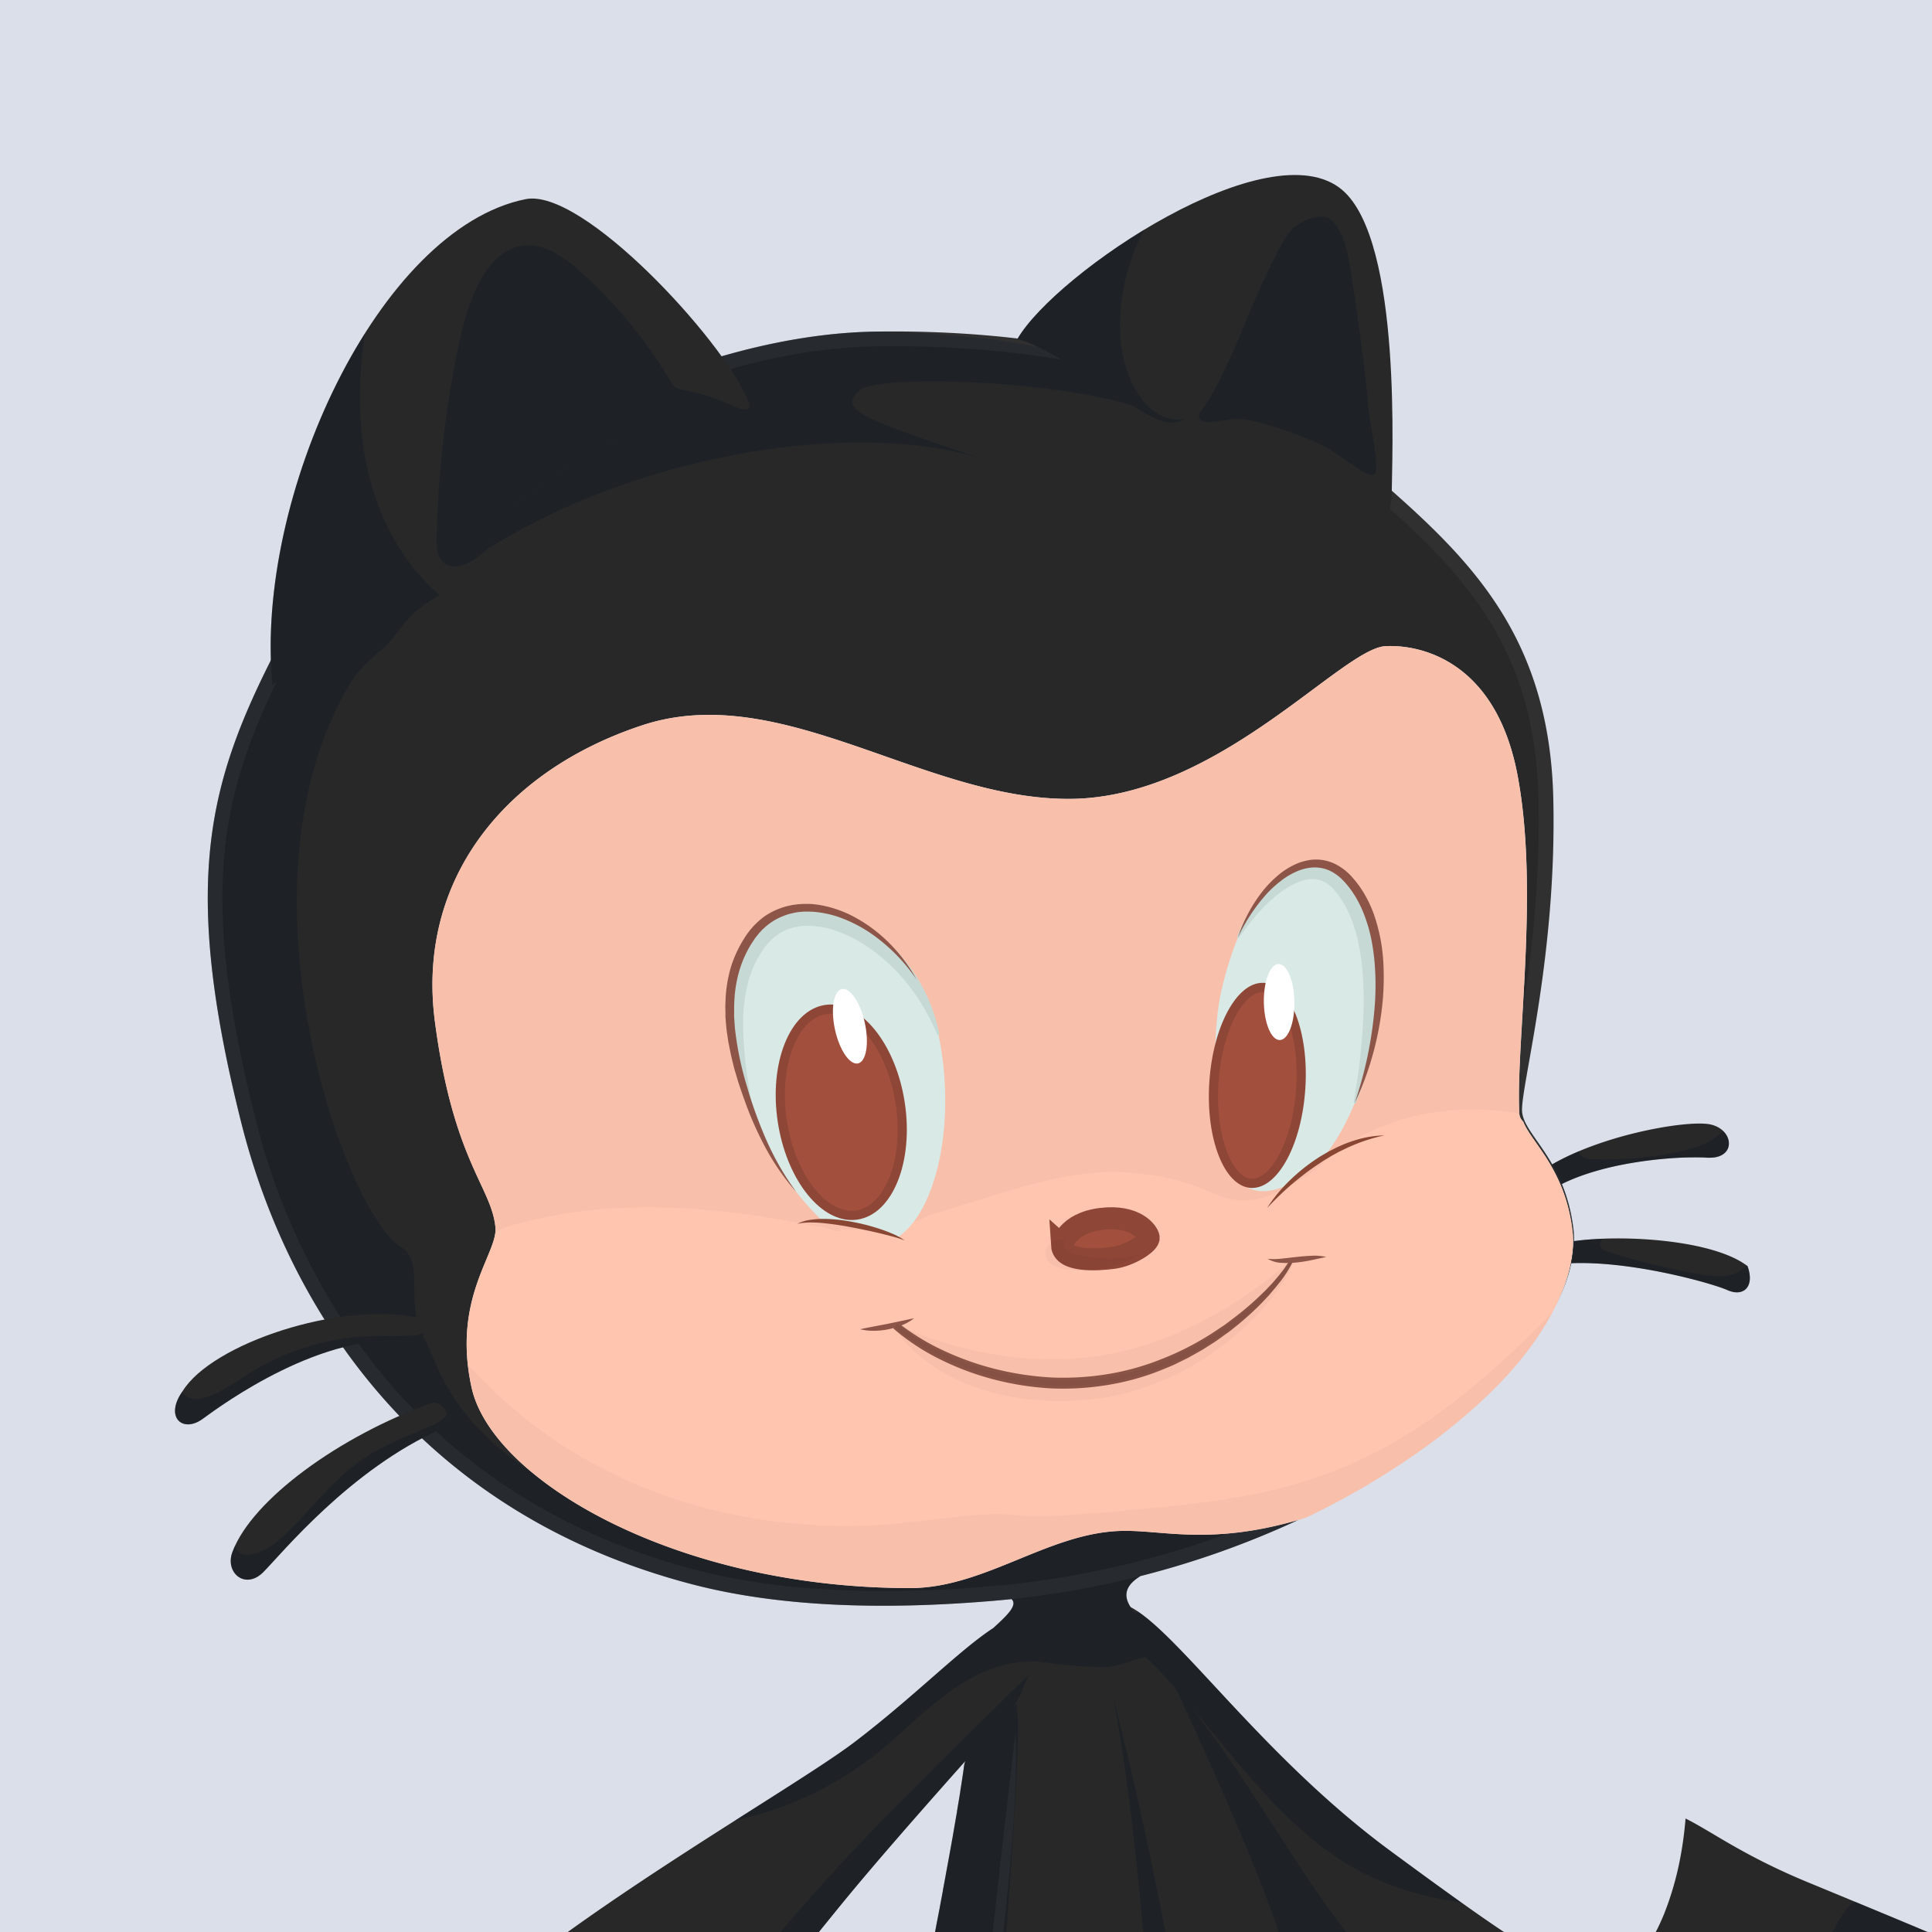 <svg width="78" height="78" fill="none" xmlns="http://www.w3.org/2000/svg"><rect width="100%" height="100%" fill="#808080" stroke="none"/><g clip-path="url(#a)"><path fill="#DADFE9" d="M0 0h78v78H0z"/><path d="M73.005 75.999c-2.629-1.085-3.852-2.03-4.955-2.581a14.58 14.58 0 0 1-.207 1.555l-.014.075-.035.178a23.21 23.21 0 0 1-.057.259c-.016.074-.033.142-.05.212 0 .01-.005.02-.008.03a12.057 12.057 0 0 1-.495 1.544l-.017.039a4.873 4.873 0 0 1-.111.258l-.035.08-.07.148-.015.032-.038.075-.049.096-.065.123-.025.044-.081.148-.01.016-.05.086-.018.03c-.026.043-.052.084-.074.124l-.038.058-.06.09-.03.042c-.024.034-.048.068-.075.1l-.007.01a4.868 4.868 0 0 1-.133.169l-.02.023a3.88 3.88 0 0 1-.136.157c-.14.154-.294.294-.461.417-1.294.937-3.74-.721-9.422-4.902-5.19-3.82-8.579-8.843-10.497-9.85-.39-.594-.044-.98.398-1.254l-.02.005a36.018 36.018 0 0 0 6.386-2.268c-3.69 1.064-5.575.355-7.294.446-2.89.148-5.408 2.302-8.371 2.302-9.482 0-16.89-4.382-17.705-8.095-.796-3.627 1.058-5.416.963-6.462-.148-1.634-1.704-2.674-2.445-8.319-.74-5.644 2.741-10.1 8.371-11.957 5.63-1.857 11.408 3.045 17.335 2.97 5.926-.074 10.89-6.065 12.668-6.164 1.333-.074 4.444.52 5.333 5.199.89 4.68-.074 10.844.074 13.666a.473.473 0 0 0 .155.325c.35.878 1.697 1.916 1.994 4.428.098.825-.118 1.862-.663 2.987.572-1.154.8-2.217.7-3.06-.335-2.828-2-3.789-2.075-4.754-.074-.966 1.408-6.165 1.26-12.627-.148-6.461-3.26-9.58-6.815-12.7-3.556-3.12-10.223-6.313-20.52-6.165-10.297.149-22.168 8.831-24.227 12.85-2.741 5.347-3.853 9.358-1.408 19.088 1.869 7.438 7.101 15.745 18.224 18.642 3.424.891 7.537 1.047 12.074.668.268-.022.535-.047.799-.074.279.253-.244.713-.733 1.166-1.386.904-3.21 2.785-5.609 4.61-2.925 2.224-14.672 8.725-17.621 13.124-2.95 4.399.074 8.293 2.66 10.96 1.551 1.597 3.616 2.987 5.303 3.986l-.115.051-.036.016-.09.04-.049.023-.088.041-.056.026-.092.043-.06.03-.096.045-.066.032-.1.048-.068.034-.104.051-.074.036-.108.055-.074.037-.111.058-.074.039-.116.061-.074.04-.12.066-.074.038-.125.075-.067.038-.134.074-.06.035-.148.089-.044.026-.191.12-.195.125c-.903.594-1.69 1.283-1.856 1.95-.431 1.73.432 2.884 1.438 2.09 1.832 2.985 4.667 4.781 7.562 5.317l-.014.039-.027.074-.02.057-.023.063v.008l-.02.056c-.005.018-.02.056-.03.085a.7.7 0 0 1-.014.042v.005l-.022.062-.007.021a2.637 2.637 0 0 0-.036.106l-.012.032-.02.061v.005c0 .008-.005.016-.009.024l-.025.075c0 .005-.003.011-.005.017l-.018.055-.007.023-.02.063v.007l-.014.049v.015l-.012.049-.074.198c.903.724 1.79 1.04 2.937 1.194.92.111 1.845.171 2.771.18h.122a1.1 1.1 0 0 0 .333.297c.485.298 1.333.491 2.41.629.86.11 1.866.186 2.951.255 2.149.136 3.593.084 4.565-.005.271-.024.541-.056.81-.094.16.022.322.027.483.012.422-.029.953-.143 1.532-.308.81-.23 1.715-.558 2.553-.891a54.146 54.146 0 0 0 2.913-1.252s2.158-13.268.72-23.002a18.504 18.504 0 0 0-.075-.468l-.075-.468-.03-.173a10.221 10.221 0 0 0-.05-.297l-.03-.177-.053-.297-.031-.174-.057-.306-.03-.157-.066-.337-.024-.125-.084-.413a62.234 62.234 0 0 0-.321-1.472l-.012-.049a52.57 52.57 0 0 0-.113-.481c-.033-.136-.065-.273-.099-.408l-.014-.06-.105-.42-.01-.037a67.326 67.326 0 0 0-.358-1.355l-.009-.032c-.055-.2-.111-.4-.169-.6l.105.137.05.065a8.138 8.138 0 0 0 .158.203c.035.045.074.091.107.137l.054.067c.037.048.074.096.114.144l.04.049c.067.085.137.17.208.257l.01.013.188.228.028.033.026.032.047.056.043.05.046.056c.016.017.03.036.046.055l.025.027.049.058.062.074c.015.018.03.037.047.055v.005l.056.065.083.096.03.032c.228.263.465.528.71.794l.019.02c.012.016.026.03.04.044l.128.138.034.037.024.025.134.142.013.015.023.024.007.007c.124.13.25.262.379.393l.014.014c.13.132.261.264.394.396 3.096 3.061 7.09 5.882 10.987 5.84 6.475-.07 10.928-7.437 12.51-10.59-.432-.223-2.625-1.13-6.062-2.55ZM22.3 99.816c-.052.015-.107.034-.16.051.053-.02.108-.039.16-.054v.003Zm.288-.079c2.086-.527 3.386.223 4.4.904-1.014-.684-2.315-1.434-4.4-.907v.003Zm4.758 1.143c.074.051.148.101.222.149l-.222-.149ZM38.91 71.367v.017a32.73 32.73 0 0 1-.079.534c0 .02-.006.04-.009.06l-.05.317v.013l-.046.29-.02.115c-.005.034-.01.067-.017.1l-.015.089-.04.246v.016l-.02.109c0 .015-.005.03-.008.044l-.148.86c0 .022-.007.044-.012.066l-.028.159-.017.094-.118.65-.068.37-.033.177v.006l-.034.183-.015.079v.005c-.02.112-.042.222-.064.34v.016l-.058.31-.008.039-.058.313v.008l-.004.018-.008.043c0 .016-.006.032-.01.049a30.7 30.7 0 0 1-.074.384l-.015.074-.128.676-.012.06-.537 2.813c0 .012-.005.025-.008.037l-.06.318v.03l-.061.323v.027l-.132.692c0 .02-.008.041-.011.062l-.053.278-.016.088-.047.246-.02.113-.046.241-.02.101-.061.334-.065.352v.015l-.012.058-.048.264-.009.046-.014.074-.04.223-.02.104v.015l-.042.234-.022.115-.045.254-.016.084v.008l-.062.343-.005.026-.01.057-.047.26-.02.118-.042.228v.005l-.022.124-.039.219-.023.13-.04.23c0 .023-.009.047-.013.074l-.007.044-.06.342-.069.38c0 .013-.005.027-.008.04a39.84 39.84 0 0 1-.183.916c0 .013-.005.026-.008.039a9.337 9.337 0 0 1-.074.324l-.018.082-.09.392-.027.117-.03.134c-2.261-2.044-5.616-4.494-7.49-5.343 2.617-3.96 3.407-4.97 5.926-8.07 1.4-1.725 3.46-4.064 5.15-5.963-.045.11-.056.192-.068.274Z" fill="#282828"/><path opacity=".3" d="m52.197 79.861-.11-.223c1.855 8.838 2.213 19.608 1.435 24.956-.436 3.001-.876 5.46-1.23 6.27-1.083-.127-1.838-1.315-2.158-2.414-.695-2.386-.454-4.929-.363-7.413a59.571 59.571 0 0 0-.904-12.775c-.16-.884-.232-2.628-.717-3.537l-.033-.263c-.592-4.679-2.074-11.735-3.185-15.969.666 3.417 1.333 9.136 1.852 18.42.518 9.284-1.179 21.395-1.698 24.812-.082.54-.166.991-.254 1.374.271-.025.542-.056.81-.095.16.023.322.027.483.013.052 0 .105-.008.16-.014l.136-.018h.032c.114-.016.234-.038.36-.063l.09-.019.083-.018.095-.022.086-.021.093-.023c.059-.015.118-.029.178-.046l.222-.06a27.56 27.56 0 0 0 2.553-.891l.148-.059.08-.032.048-.019.016-.006.06-.025.05-.02.032-.013.074-.029.069-.028.08-.033.058-.024.067-.028.028-.012.042-.017.081-.033.052-.023.074-.028.05-.021.01-.005.098-.041h.006l.025-.011.085-.036.038-.017.074-.03.042-.018.008-.004.084-.036.023-.01.013-.005.074-.034.038-.016.08-.034.026-.012.074-.031.03-.013h.008l.068-.03c.556-.246.909-.412.909-.412s2.157-13.269.719-23.003a16.975 16.975 0 0 0-.074-.468l-.024-.148-.052-.32-.029-.172-.05-.297-.031-.177-.053-.298-.03-.173-.058-.306-.03-.157-.065-.338-.025-.124-.084-.414a62.738 62.738 0 0 0-.32-1.472l-.012-.048a101.747 101.747 0 0 0-.114-.482c-.032-.136-.064-.272-.098-.407l-.015-.06-.105-.42-.009-.037a67.131 67.131 0 0 0-.358-1.355l-.01-.031-.01-.009Zm23.241-2.856-.472-.196-.024-.01c-.336-.14-1.127 1.513-1.246 1.767-.182.391-.362.768-.543 1.147-.182.396-.39.78-.62 1.15-.287.455-.593.916-1.022 1.233-.532.391-1.082.364-1.7.267-.704-.11-.999-.085-1.597.32-.472.32-1.407.772-1.984.88-.823.153-1.666.126-2.503.097-1.103-.037-2.227-.079-3.26-.463-.763-.284-.858-.256-1.534-.712-1.482-.996-2.733-2.46-3.95-3.763-2.173-2.32-4.792-7.427-7.508-10.546 1.096 2.376 3.636 7.869 4.557 11.086 3.023 3.982 8.885 9.953 14.542 9.894.104 0 .21-.004.313-.01.035 0 .069-.004.103-.006.07 0 .139-.008.208-.014.04 0 .08-.008.12-.012.064-.006.126-.012.187-.02l.127-.016.178-.026.13-.022.172-.03.129-.026c.057-.013.114-.024.17-.038l.127-.03.17-.043.123-.033.172-.05.116-.035.178-.058c.036-.012.074-.024.108-.037a7.79 7.79 0 0 0 .185-.067l.097-.036.202-.08c.025-.011.051-.02.074-.032a8.57 8.57 0 0 0 .242-.105l.033-.015c.282-.127.558-.267.828-.418l.012-.007a5.53 5.53 0 0 0 .253-.149l.03-.017c.079-.047.156-.095.233-.143l.036-.023.222-.149.036-.023.222-.152.03-.021.228-.162.021-.017c.08-.058.158-.117.236-.177l.008-.005a17.98 17.98 0 0 0 2.494-2.356c1.874-2.122 3.22-4.48 3.952-5.937-.327-.17-1.61-.712-3.64-1.554ZM52.966 61.104l-.133.063.133-.064Zm-.37.176-.13.063.13-.063Zm-7.482.533c-2.89.148-5.408 2.302-8.371 2.302-6.568 0-12.139-2.102-15.215-4.628a2.118 2.118 0 0 1-.082-.05c-3.408-2.303-3.726-4.323-4.297-5.348-.844-1.515.04-3.126-.955-3.744-2.333-1.448-6.964-14.741-2-22.837.62-1.012 2.162-1.931 3.03-2.781.666-.658.618-1.281 1.4-1.843 6.316-4.53 15.988-6.08 21.237-4.289-4.815-1.633-6.118-2.014-5.155-2.831.914-.775 9.903-.28 12.018 1.044-2.252-1.686-1.92-3.062-10.93-3.424-.14 0-.28 0-.422.003-10.296.149-22.164 8.831-24.224 12.85-2.74 5.347-3.852 9.358-1.407 19.088 1.869 7.438 7.101 15.745 18.224 18.642 3.424.891 7.537 1.047 12.074.668a36.632 36.632 0 0 0 12.366-3.268c-3.687 1.065-5.573.358-7.291.446Zm9.254-1.436.046-.025-.046.025Zm-1.045.55-.113.056.113-.056Zm.792-.411-.09.047.09-.047Zm-.445.232-.014.008.014-.008Zm-.17 24.767.031.173-.031-.173ZM41.101 69.463l-.055-.698-2.103 2.36-.034.242v.017l-.014.1c-.02.14-.041.284-.065.434 0 .02-.006.04-.009.06l-.05.317v.013l-.046.29-.02.115c-.005.034-.01.067-.017.1l-.015.089-.04.246v.016l-.02.109c0 .015-.005.03-.008.044l-.148.86c0 .022-.007.044-.012.066l-.028.159-.017.094-.118.65-.068.37-.033.177v.006l-.034.183-.015.079v.005c-.02.112-.042.222-.064.34v.016l-.058.31-.008.039-.058.313v.008l-.004.018-.008.043c0 .016-.006.032-.01.049a30.7 30.7 0 0 1-.074.384l-.015.074-.128.676-.012.06-.537 2.813c0 .012-.006.025-.008.037l-.06.318v.03l-.061.323v.027l-.132.692c0 .02-.008.041-.011.062l-.053.278-.016.088-.047.246-.02.113-.046.241-.02.101-.061.334-.065.352v.015l-.012.058-.048.264-.009.046-.014.074-.04.223-.02.104v.015l-.043.234-.02.115-.046.254-.016.084v.008l-.062.343-.005.026-.01.057-.047.26-.02.118-.042.228v.005l-.022.124a17.31 17.31 0 0 1-.039.219l-.023.13-.04.23c0 .023-.009.047-.013.074l-.007.044-.06.342-.069.38c0 .013-.005.027-.008.04-.055.297-.117.605-.183.916 0 .013-.005.026-.008.039a9.337 9.337 0 0 1-.074.324l-.018.082-.09.392-.027.117-.03.134c.395.356.78.725 1.15 1.106.485.291 1.142.793 1.832 1.448.047.045.095.09.142.137l.049.049c.25.245.491.498.724.76.371-4.327 1.856-20.531 1.813-24.506Z" fill="#091426"/><path opacity=".3" d="M27.372 84.837c.207.088.387.168.553.232 2.57-3.886 3.37-4.902 5.867-7.98 1.686-2.08 4.333-5.051 6.134-7.067 1.175-1.203 1.175-1.376 1.598-2.397-3.295 3.242-6.703 6.493-9.704 10.008-2.182 2.553-4.872 5.298-7.927 6.684.93-.148 2.61.149 3.479.52Z" fill="#091426"/><path opacity=".3" d="M40.102 65.725c-1.386.904-3.21 2.785-5.609 4.61-.915.697-2.694 1.81-4.797 3.148.081-.013.162-.031.241-.05a13.78 13.78 0 0 0 5.435-2.62c1.038-.826 1.96-1.801 3.043-2.566 1.084-.765 2.4-1.317 3.714-1.136a19.18 19.18 0 0 0 2.43.198c.585 0 1.136-.297 1.693-.412.212.223.444.435.626.633.912.98 1.746 2.03 2.602 3.059 1.669 2.005 3.45 4.034 5.848 5.172 1.161.551 2.401.863 3.672 1.052a226.834 226.834 0 0 1-2.859-2.08c-4.938-3.635-8.245-8.358-10.208-9.675a1.55 1.55 0 0 0-.081.096c-.022-.027-.043-.055-.068-.084-.599-.7-.228-1.139.258-1.44a36.926 36.926 0 0 1-5.207.931c.279.252-.244.711-.733 1.164Z" fill="#091426"/><path opacity=".04" d="M15.83 55.959a23.439 23.439 0 0 1-1.35-1.709c-.213.04-.423.087-.631.14.69.98 1.45 1.905 2.277 2.771.194-.085.39-.167.586-.247-.303-.31-.598-.628-.883-.955Zm47.584-4.96a7.163 7.163 0 0 1-.593 1.694 7.289 7.289 0 0 0 .611-1.694h-.018ZM49.557 61.915a36.548 36.548 0 0 1-9.567 2.126 52.39 52.39 0 0 1-4.337.191c-2.855 0-5.391-.284-7.54-.843-4.103-1.068-7.63-2.95-10.507-5.606-.192.09-.381.184-.568.283 2.76 2.592 6.343 4.705 10.927 5.898 2.282.595 4.872.862 7.688.862 1.408 0 2.874-.067 4.386-.193a36.61 36.61 0 0 0 12.372-3.268c-.931.277-1.887.46-2.854.55Zm-36.454-8.643c.213-.04.426-.075.638-.106a26.98 26.98 0 0 1-3.425-7.988c-1.168-4.65-1.548-8.036-1.227-10.976.304-2.792 1.255-5.095 2.587-7.694 1.037-2.025 4.656-5.165 8.798-7.636 3-1.79 8.924-4.804 14.907-4.89.227 0 .456-.005.68-.005 4.468 0 8.549.641 12.13 1.907 2.871 1.015 5.4 2.438 7.31 4.115 1.643 1.44 3.347 3.01 4.575 4.967 1.325 2.111 1.973 4.431 2.039 7.3.074 3.351-.288 6.347-.646 8.597-.096 1.644-.185 3.08-.132 4.09a.472.472 0 0 0 .155.325c.188.474.667.995 1.115 1.769l.06-.035c-.559-.978-1.174-1.555-1.219-2.133-.074-.966 1.408-6.165 1.26-12.627-.148-6.461-3.26-9.58-6.816-12.7-3.475-3.049-9.926-6.17-19.83-6.17-.229 0-.458 0-.69.005-10.297.149-22.164 8.831-24.224 12.85-2.74 5.347-3.852 9.358-1.407 19.088a27.618 27.618 0 0 0 3.362 7.947Zm50.42-3.64a6.848 6.848 0 0 0-.466-1.825l-.056.029c.25.597.413 1.227.485 1.87.015.136.023.272.022.409l.036-.005a3.45 3.45 0 0 0-.021-.478ZM38.529 93.241l-.049-.048.05.048Zm.103-.382.37-2.86.38-2.86c.252-1.907.495-3.815.73-5.724.116-.955.227-1.911.333-2.867l.158-1.435c.048-.48.102-.957.143-1.436l.064-.72.032-.359.026-.36c.034-.48.074-.96.092-1.442.012-.24.025-.481.034-.722.009-.24.014-.482.019-.722a25.85 25.85 0 0 0-.01-1.447c-.222 1.915-.45 3.82-.661 5.73-.107.954-.209 1.91-.322 2.864l-.328 2.865c-.214 1.91-.444 3.82-.667 5.729l-.34 2.869-.355 2.862-.026.201c.06.055.118.112.176.17l.05.048.05.05.052-.434Zm-3.73 19.364c.193-.778.381-1.557.566-2.338.168-.702.332-1.406.493-2.11l-.022.013a16.34 16.34 0 0 1-.5.287c-.14.567-.281 1.133-.425 1.698-.183.72-.37 1.438-.565 2.154h.121c.09.12.203.221.333.296Z" fill="#fff"/><path d="M63.486 49.706c-.297-2.512-1.645-3.55-1.994-4.428a.473.473 0 0 1-.155-.325c-.148-2.822.815-8.987-.074-13.666-.889-4.68-4-5.273-5.333-5.199-1.778.1-6.742 6.09-12.668 6.164-5.926.075-11.704-4.827-17.335-2.97-5.63 1.857-9.111 6.313-8.37 11.957.74 5.645 2.296 6.685 2.444 8.319.095 1.046-1.759 2.835-.963 6.462.815 3.713 8.223 8.095 17.705 8.095 2.963 0 5.482-2.153 8.37-2.302 1.72-.089 3.606.62 7.295-.446.106-.03.212-.061.322-.095 3.306-1.588 6-3.535 7.867-5.477 1.006-1.048 1.745-2.11 2.227-3.104.544-1.123.76-2.16.662-2.985Z" fill="#FFC5AF"/><path d="M42.878 50.28c.042.663 1.39.595 2.07.503.68-.091 1.453-.6 1.427-.816-.026-.218-.528-.928-1.926-.755-1.397.173-1.57 1.069-1.57 1.069Z" fill="#A34F3E" stroke="#8E4637" stroke-width=".891"/><path opacity=".03" d="M43.03 50.058c-.144.11-.101.315.036.43.138.115.338.16.53.196.885.166 1.859.205 2.656-.149.02-.008.04-.02.04-.037 0-.017-.04-.026-.04-.009-.843.618-1.884.884-3.014.787-.349-.03-.727-.115-.92-.352a.513.513 0 0 1 .014-.657c.16-.19.412-.229.697-.21Zm17.567 5.739c.915-.952 1.607-1.916 2.087-2.83-6.717 7.018-11.08 7.454-17.385 8.029-6.519.594-2.37-.297-8.445.445-5.643.69-12.816-.668-17.968-6.346.033.31.082.62.148.925.815 3.713 8.223 8.095 17.705 8.095 2.964 0 5.482-2.153 8.371-2.302 1.769-.09 3.712.661 7.615-.539 3.31-1.587 6.004-3.535 7.872-5.477Zm.666-24.51c-.889-4.68-4-5.273-5.333-5.199-1.69.094-6.243 5.496-11.767 6.108-.377.016-.752.035-1.128.056-5.847-.05-11.55-4.804-17.108-2.97-5.63 1.857-9.111 6.313-8.37 11.957.74 5.645 2.296 6.685 2.444 8.319a1.09 1.09 0 0 1-.012.257c.043-.28 1.826-.621 2.074-.676a17.485 17.485 0 0 1 2.84-.36c2.554-.131 5.125.153 7.63.651.265.053.531.097.799.132l.183.074.302.07c.063 0 .128-.005.193-.007a2.824 2.824 0 0 1-.141-.08c1.323.108 2.614-.044 3.778-.6 2.63-.755 5.295-1.838 7.726-1.69 3.63.224 3.63 1.486 5.556 1.04.305-.074.616-.229.95-.445.666-.237 1.249-.706 1.795-1.173.17-.146.338-.292.506-.44 1.598-.998 3.783-1.876 7.157-1.361-.148-2.82.815-8.984-.074-13.663Z" fill="#000D26"/><path d="M16.852 53.197c-3.111-.668-8.296 1.04-9.482 2.971-.74 1.04 0 1.709.815 1.114.815-.594 4.865-3.565 8.421-3.12.593.075.641-.792.246-.965Zm.593 3.441c-3.753 1.337-7.26 3.912-8.05 5.992-.345.841.494 1.584 1.235.841.74-.742 3.506-4.159 7.21-5.793.544-.197.1-1.139-.395-1.04Z" fill="#282828"/><path opacity=".3" d="M16.652 53.92c-.576.033-1.155.004-1.733.025a9.854 9.854 0 0 0-4.754 1.438c-.577.354-1.126.771-1.762.998-.271.098-.584.155-.838.02a.497.497 0 0 1-.204-.218c-.724 1.031.013 1.694.824 1.1.811-.595 4.865-3.566 8.421-3.12.282.036.444-.143.487-.359-.136.071-.287.11-.441.115Zm-6.022 9.55c.74-.742 3.506-4.159 7.21-5.793.251-.091.291-.34.213-.573-.165.223-.453.376-.718.492-.92.4-1.872.753-2.701 1.32-1.117.76-1.95 1.861-2.9 2.822-.46.465-.988.921-1.635 1.022-.173.026-.375.015-.488-.12a.539.539 0 0 1-.113-.252c-.038.08-.074.16-.103.238-.345.844.494 1.587 1.235.844Z" fill="#091426"/><path d="M70.553 51.117c-1.387-1.073-5.078-1.287-7.016-1.007a4.61 4.61 0 0 1-.11.891c2.474-.102 5.694.81 6.31 1.085.668.294 1.112-.151.816-.968ZM69.07 45.4c-.861-.2-4.27.371-6.412 1.613.147.256.277.521.39.794 1.88-.947 4.76-1.14 5.874-1.07 1.185.074 1.111-1.114.148-1.337Z" fill="#282828"/><path opacity=".3" d="m70.553 51.117-.047-.033a1.05 1.05 0 0 1-.35.284c-.47.23-1.026.161-1.543.074a27.002 27.002 0 0 1-3.732-.923.489.489 0 0 1-.161-.074c-.177-.144-.117-.287-.013-.431-.05 0-.099 0-.148.007-.07 0-.138.007-.205.01h-.037l-.174.013h-.025l-.193.018h-.014l-.172.019h-.024l-.178.023c-.007.3-.044.599-.11.892l.232-.007h.244c.49.006.98.038 1.468.095a20.74 20.74 0 0 1 1.68.267l.222.045c.297.063.58.128.842.193l.187.047h.01l.174.046h.012l.164.045h.012l.156.044h.007c.103.03.201.059.29.087h.005l.124.04h.012l.108.035.014.005.095.032.013.005.083.03h.01l.075.028h.006l.061.026c.672.321 1.117-.124.82-.941Zm-1.503-4.381h.094l.063-.008h.022l.073-.015.016-.004a.84.84 0 0 0 .056-.017l.023-.007a.44.44 0 0 0 .045-.018l.02-.008a.683.683 0 0 0 .052-.026l.008-.004a.607.607 0 0 0 .051-.033l.015-.011a.295.295 0 0 0 .033-.027l.015-.013.029-.03.01-.012a.362.362 0 0 0 .034-.043l.005-.008a.42.42 0 0 0 .047-.088l.007-.017c.004-.013.009-.026.012-.04.004-.013 0-.007 0-.011a.5.5 0 0 0 .01-.051v-.128c0-.006 0-.034-.006-.051v-.01c0-.016-.007-.031-.01-.047-.004-.016 0-.013-.006-.02-.006-.006-.008-.023-.012-.034a.461.461 0 0 0-.024-.058c0-.005-.005-.011-.008-.017a1.889 1.889 0 0 0-.027-.05c0-.005-.008-.011-.01-.016l-.025-.036-.014-.019-.025-.031-.016-.018-.035-.037-.01-.01a2.506 2.506 0 0 1-.528.398c-.46.26-.982.39-1.502.49a14.47 14.47 0 0 1-3.281.243.816.816 0 0 1-.277-.046.444.444 0 0 1-.238-.266c-.08.034-.158.069-.237.104l-.084.038c-.05.023-.1.045-.148.07l-.1.047-.126.064-.105.055-.115.06-.105.06-.062.036c.147.255.277.52.39.794.045-.024.09-.045.136-.067l.048-.023.129-.057.061-.027a4.76 4.76 0 0 1 .127-.052l.068-.028.127-.049.074-.026.128-.046.074-.026.13-.042.074-.024.13-.04.08-.024.131-.037.079-.021.142-.04.074-.02.136-.032.075-.018c.045-.011.092-.022.138-.031l.074-.017.142-.03.067-.012.148-.03.054-.009.162-.029h.01c.192-.032.383-.062.57-.087l.041-.005.137-.017.074-.009.123-.014.08-.009.117-.012.084-.008.11-.01.087-.008.103-.008.088-.006c.032-.003.065-.005.097-.006l.088-.006.092-.005.087-.005h.965l.114.006h.098l.033-.008Z" fill="#091426"/><path d="M41.077 13.684c1.852.52 4.889 3.12 5.926 3.343 1.037.223 1.16-.347 1.16-.347 2 .223 5.878 2.426 6.915 3.392.518.594 1.11 1.04 1.11-.149 0-1.188.445-10.175-2-12.255-2.922-2.485-11.556 3.343-13.112 6.016Z" fill="#282828"/><path opacity=".3" d="M47.788 16.934c-.155.01-.31.004-.464-.017-.822-.13-1.39-.901-1.714-1.67-.76-1.8-.335-4.267.586-5.973-2.354 1.425-4.43 3.227-5.12 4.41 1.853.52 4.89 3.12 5.927 3.343.344.074.599.016.785-.093Zm.83.093a.245.245 0 0 1-.158-.397c.632-.77 1.49-2.814 1.778-3.516.345-.841 1.482-3.515 1.975-3.911.493-.396.988-.495 1.285-.446.296.05.69.545.889 1.386.197.842.79 5.2.839 6.09.05.892.543 2.774.246 2.922-.296.149-1.246-.722-1.926-1.09-.64-.346-2.419-1.039-3.407-1.138-.479-.049-1.114.155-1.521.1Z" fill="#091426"/><path d="M36.904 53.222a2.05 2.05 0 0 1-.496.283c-.353.142-.73.218-1.111.222a2.286 2.286 0 0 1-.567-.06c.186-.047.37-.078.55-.114l.537-.103c.18-.036.358-.075.537-.111.18-.038.36-.08.55-.117Zm-.643.184c.588.46 1.228.849 1.908 1.156a11.62 11.62 0 0 0 2.111.732c.725.175 1.464.282 2.208.32a11.15 11.15 0 0 0 2.223-.136 10.202 10.202 0 0 0 2.148-.594 11.43 11.43 0 0 0 2-1.009c.16-.098.313-.206.47-.31.079-.05.154-.105.23-.162l.221-.168c.3-.225.59-.465.868-.718.14-.126.273-.258.41-.388l.194-.203.098-.102.093-.105c.06-.075.123-.142.183-.215l.173-.222c.058-.074.107-.149.161-.229a1.15 1.15 0 0 0 .075-.117l.068-.12.123.055c-.165.351-.375.68-.624.977l-.09.115-.094.109-.187.223c-.133.139-.261.283-.398.418-.274.27-.56.527-.857.772l-.227.18c-.074.059-.148.119-.23.174-.157.11-.31.227-.47.334l-.488.311-.504.285c-.083.05-.172.088-.258.132l-.26.128c-.17.09-.352.159-.53.233-.716.3-1.463.515-2.228.643-.764.131-1.54.18-2.314.149a11.59 11.59 0 0 1-2.29-.349 11.16 11.16 0 0 1-2.173-.8 9.002 9.002 0 0 1-1.938-1.271l.195-.228Z" fill="#8D5548"/><path opacity=".03" d="M36.199 53.477c.185.074.347.167.53.23l.262.109c.087.034.176.066.264.099.087.032.174.066.261.096l.266.088c.172.062.35.111.526.163.693.202 1.398.356 2.112.46l.262.04.265.026c.088.008.175.02.262.03.087.011.176.013.263.02l.262.016.132.01h.13c.175 0 .349.01.523.011.174 0 .347-.009.519-.012.086 0 .172-.01.258-.016l.259-.02c.172-.006.342-.032.513-.052l.256-.032c.086-.007.17-.031.254-.044.17-.031.34-.055.508-.09.169-.036.333-.084.5-.122.085-.017.168-.04.25-.067l.248-.074c.083-.025.167-.046.248-.074l.246-.086c.667-.23 1.315-.51 1.94-.836a17.936 17.936 0 0 0 1.864-1.114c.155-.1.297-.213.453-.319l.222-.167.112-.084.109-.087.222-.177.213-.183c.074-.061.137-.127.207-.192.037-.032.066-.068.097-.102l.097-.104.102.045-.066.13c-.023.044-.044.088-.074.128-.052.081-.1.166-.156.244l-.168.234c-.058.074-.12.149-.18.223l-.09.112-.095.108-.19.215c-.134.137-.264.277-.402.41a12.6 12.6 0 0 1-1.792 1.432c-.64.422-1.321.779-2.032 1.066-.71.293-1.45.505-2.207.633-.757.123-1.525.167-2.292.133a11.848 11.848 0 0 1-2.267-.346 11.425 11.425 0 0 1-2.155-.78 9.17 9.17 0 0 1-1.926-1.247l.075-.084Z" fill="#000"/><path opacity=".03" d="M36.223 53.449a9 9 0 0 0 1.9 1.204 11.325 11.325 0 0 0 4.357 1.094 10.88 10.88 0 0 0 2.25-.141 10.066 10.066 0 0 0 2.17-.614c.7-.28 1.37-.628 2-1.04a12.564 12.564 0 0 0 1.775-1.4c.137-.13.267-.267.4-.4l.19-.21.094-.104.09-.109c.059-.074.12-.149.178-.218l.166-.223c.056-.074.102-.156.153-.234a.957.957 0 0 0 .067-.12l.064-.12.168.074-.052.14a1.16 1.16 0 0 1-.06.139c-.044.087-.085.179-.134.264l-.148.256c-.053.082-.108.162-.163.244l-.083.122-.088.117-.177.236c-.123.149-.247.304-.379.446-.264.291-.54.57-.83.837l-.222.194c-.074.064-.148.13-.227.19-.156.12-.308.247-.468.362l-.486.344c-.166.106-.337.21-.506.314-.084.054-.174.098-.261.148l-.264.142c-.174.1-.36.175-.541.26-.734.334-1.505.579-2.297.73l-.148.03a1.53 1.53 0 0 1-.148.026l-.301.036c-.2.027-.4.058-.603.067l-.303.019c-.1.004-.202.015-.303.012h-.607c-.202-.01-.404-.022-.606-.038l-.148-.012-.148-.02-.3-.04c-.1-.015-.202-.024-.297-.044l-.296-.057-.297-.057c-.097-.023-.195-.051-.296-.074a7.843 7.843 0 0 1-2.215-.953 6.024 6.024 0 0 1-.495-.348 4.81 4.81 0 0 1-.462-.393c-.074-.074-.148-.136-.216-.211-.069-.076-.137-.149-.202-.228-.032-.039-.066-.075-.097-.116a3.383 3.383 0 0 1-.09-.125c-.056-.085-.116-.166-.168-.254l.11-.144Z" fill="#000"/><path d="M51.176 50.82c.196.02.392.016.587-.009.194-.019.388-.044.584-.065.196-.02.394-.04.593-.047.203-.013.406.003.604.047l-.584.127a6.149 6.149 0 0 1-.593.095c-.201.023-.404.03-.607.017a1.227 1.227 0 0 1-.584-.164Z" fill="#8D5548"/><path d="M11 27.648c-.74-7.576 4.297-18.42 10.223-19.608 2.297-.46 7.927 5.645 8.964 8.096.444 1.04-1.482.37-3.852 1.04-2.37.668-6.37 3.565-6.52 4.233-.147.668.445 3.416-.147 4.159-.593.743-3.482.347-5.136.52-1.61.168-2.42.742-3.532 1.56Z" fill="#282828"/><path opacity=".3" d="M14.793 18.73c-.352-1.73-.312-3.516-.063-5.266-2.588 4.091-4.168 9.708-3.73 14.184 1.111-.817 1.922-1.392 3.532-1.56a11.61 11.61 0 0 1 1.09-.05c.213-.243.416-.495.61-.754.404-.545.963-.954 1.523-1.256-1.57-1.332-2.55-3.277-2.962-5.297Zm15.434-2.217c-.24.049-.528-.07-.768-.182a7.517 7.517 0 0 0-1.898-.594.713.713 0 0 1-.296-.095.706.706 0 0 1-.177-.223 19.038 19.038 0 0 0-3.636-4.44c-.684-.616-1.54-1.216-2.445-1.045-.767.145-1.327.817-1.684 1.511-.448.876-.68 1.845-.874 2.81a42.292 42.292 0 0 0-.82 7.443c-.004.23-.007.464.067.681.074.218.24.418.463.47.601.137 1.212-.4 1.643-.795a2.755 2.755 0 0 1 .014-.645c.148-.669 4.148-3.565 6.519-4.234 1.995-.563 3.676-.178 3.892-.662Z" fill="#091426"/><path d="M33.204 49.294c1.047.04 2.397.394 3.042.654 1.556-1.024 2.377-4.619 1.645-8.164a6.992 6.992 0 0 0-.882-2.232c-1.71-2.798-5.118-3.943-6.674-1.779-1.116 1.55-1.222 3.714 0 7.031.495 1.345 1.111 2.465 1.823 3.331.322.409.672.796 1.046 1.16Z" fill="#D9E9E6"/><path d="M30.297 44.819a17.203 17.203 0 0 1-.661-2.141 8.63 8.63 0 0 1-.238-2.232 4.995 4.995 0 0 1 .547-2.177c.046-.083.09-.167.138-.248l.156-.238c.025-.04.053-.078.084-.115l.087-.113c.062-.075.128-.142.194-.211.274-.27.603-.477.963-.61a3.08 3.08 0 0 1 1.127-.161c.378.02.752.093 1.111.215.713.25 1.37.64 1.93 1.146a6.958 6.958 0 0 1 1.415 1.74 7.06 7.06 0 0 1 .78 2.102l-.08.016a8.789 8.789 0 0 0-1.08-1.897 7.503 7.503 0 0 0-1.463-1.473l-.206-.148c-.07-.048-.14-.093-.21-.139l-.214-.13-.217-.122a4.914 4.914 0 0 0-.897-.364 3.478 3.478 0 0 0-.898-.142 2.33 2.33 0 0 0-.823.127 1.94 1.94 0 0 0-.677.416c-.048.05-.098.097-.148.149l-.068.081-.034.041c-.012.014-.022.032-.034.048l-.135.192-.122.202a2.006 2.006 0 0 0-.112.207 1.95 1.95 0 0 0-.1.214l-.09.222-.074.23a2.134 2.134 0 0 0-.065.235c-.019.08-.043.157-.055.24l-.046.245c-.015.083-.02.168-.032.252-.083.673-.054 1.387.016 2.11.07.723.197 1.457.307 2.208l-.076.023Z" fill="#C6D9D5"/><path d="M32.158 48.135a9.502 9.502 0 0 1-1.357-1.998 13.378 13.378 0 0 1-.725-1.67 21.9 21.9 0 0 1-.2-.572c-.032-.096-.066-.192-.094-.289l-.087-.292c-.06-.194-.105-.393-.153-.59-.048-.198-.084-.399-.124-.599-.022-.1-.033-.201-.048-.302a6.94 6.94 0 0 1-.043-.304l-.027-.307c0-.05-.009-.102-.012-.153v-.155c0-.103-.006-.206-.005-.309l.013-.31c.023-.415.093-.827.208-1.226.123-.4.298-.783.519-1.137a3.12 3.12 0 0 1 .854-.933 2.7 2.7 0 0 1 .566-.297c.1-.04.2-.073.303-.1.052-.014.104-.024.156-.035l.074-.018.078-.01.158-.022.157-.01.079-.004h.236c.209.012.416.04.62.086a4.6 4.6 0 0 1 1.157.427c.362.191.702.42 1.017.681a6.48 6.48 0 0 1 1.531 1.866 7.119 7.119 0 0 0-1.644-1.723 5.6 5.6 0 0 0-1.555-.824 4.378 4.378 0 0 0-.563-.142 3.552 3.552 0 0 0-.573-.06h-.217l-.074.006-.142.011-.14.023-.062.014-.069.016c-.045.012-.092.021-.137.034-.09.028-.18.06-.268.098-.26.108-.498.26-.705.452-.034.032-.074.061-.102.095l-.095.104a1.09 1.09 0 0 0-.09.109l-.088.111-.159.241c-.201.329-.36.682-.471 1.051a5.17 5.17 0 0 0-.202 1.144l-.014.292v.446c0 .049.006.098.01.148l.02.297c.087.789.246 1.568.476 2.327.22.767.492 1.518.815 2.248.324.73.725 1.421 1.197 2.064Z" fill="#8D5548"/><path d="M53.401 46.76c.486-.575.927-1.343 1.288-2.22 1.194-2.902 1.59-7.041-.278-9.056-1.457-1.573-3.517.062-4.432 2.364a14.374 14.374 0 0 0-.68 2.203c-.518 2.414-.166 6.74.741 7.65.587.588 1.386.404 1.97.133a8.888 8.888 0 0 1 1.391-1.073Z" fill="#D9E9E6"/><path d="M54.652 44.524c.1-.655.21-1.287.271-1.922.06-.635.117-1.258.128-1.877.017-.61-.008-1.22-.074-1.825a8.795 8.795 0 0 0-.144-.873 5.787 5.787 0 0 0-.238-.822 4.275 4.275 0 0 0-.346-.742l-.105-.17-.114-.163-.123-.152c-.042-.044-.074-.089-.118-.13a1.482 1.482 0 0 0-.245-.198c-.082-.05-.17-.09-.26-.12a1.187 1.187 0 0 0-.632.006 2.549 2.549 0 0 0-.72.33c-.249.16-.481.342-.694.546-.452.412-.842.914-1.222 1.453l-.074-.031c.233-.61.554-1.183.955-1.699.202-.258.431-.494.683-.703.253-.213.539-.384.846-.506.157-.057.32-.098.485-.12.167-.017.337-.012.503.016a1.8 1.8 0 0 1 .477.165c.147.08.284.177.41.288.49.451.827 1.04 1.056 1.65.111.31.199.626.262.948.06.32.102.645.125.971a11.279 11.279 0 0 1-.043 1.952 13.47 13.47 0 0 1-.35 1.918 13.796 13.796 0 0 1-.624 1.845l-.075-.035Z" fill="#C6D9D5"/><path d="M54.689 44.54a15.94 15.94 0 0 0 .8-3.77c.057-.635.06-1.274.007-1.91a8.87 8.87 0 0 0-.132-.94 6.168 6.168 0 0 0-.257-.905 4.673 4.673 0 0 0-.4-.842l-.126-.194-.139-.185-.148-.175c-.052-.055-.104-.11-.158-.16a1.92 1.92 0 0 0-.357-.26 1.533 1.533 0 0 0-.407-.15 1.602 1.602 0 0 0-.434-.022 2.037 2.037 0 0 0-.437.096 2.91 2.91 0 0 0-.803.453c-.25.193-.479.412-.683.654a7.107 7.107 0 0 0-1.037 1.619 6.15 6.15 0 0 1 .894-1.734c.197-.267.422-.51.672-.729.253-.225.542-.406.855-.536.162-.062.33-.107.502-.133.356-.047.718.017 1.037.182.233.122.442.284.62.478l.166.192.154.202c.048.07.094.14.14.21.177.287.325.59.44.905.22.628.352 1.283.39 1.947a10.901 10.901 0 0 1-.016 1.479 12.44 12.44 0 0 1-.449 2.406c-.18.625-.412 1.235-.694 1.821Z" fill="#8D5548"/><path d="M51.152 48.778a6.06 6.06 0 0 1 .912-1.114c.346-.337.723-.64 1.126-.903.1-.068.205-.127.31-.188.052-.03.103-.062.156-.09l.162-.083.161-.081c.055-.025.111-.048.167-.074.11-.051.222-.095.336-.134.451-.167.927-.26 1.408-.272a6.944 6.944 0 0 0-1.347.434c-.11.044-.213.098-.319.148a4.561 4.561 0 0 1-.158.075l-.154.085-.154.084c-.051.029-.101.06-.149.09-.1.06-.201.12-.296.188a9.2 9.2 0 0 0-.578.404 13.99 13.99 0 0 0-.552.44c-.362.31-.707.641-1.032.991Z" fill="#894733"/><path d="M50.559 47.776h-.048c-.95-.062-1.638-1.924-1.5-4.068.135-2.118 1.014-3.842 1.958-3.842h.048c.435.028.849.46 1.133 1.183.306.781.436 1.804.37 2.883-.14 2.122-1.019 3.843-1.961 3.843Z" fill="#A34F3E"/><path d="M50.967 39.68v.371h.035c.742.047 1.47 1.649 1.329 3.87-.066 1.031-.311 1.99-.69 2.697-.33.617-.725.972-1.084.972h-.037c-.74-.048-1.47-1.649-1.327-3.87.066-1.03.31-1.989.69-2.697.33-.618.725-.971 1.084-.971v-.372Zm0 0c-1.047 0-2 1.773-2.144 4.017-.148 2.285.603 4.194 1.674 4.263h.06c1.047 0 2-1.773 2.143-4.016.149-2.287-.603-4.195-1.674-4.264h-.059Z" fill="#8E4637"/><path d="M34.387 49.07c-1.247 0-2.479-1.67-2.803-3.8-.348-2.288.436-4.313 1.747-4.513.07-.011.14-.017.21-.017 1.247 0 2.478 1.67 2.803 3.8.349 2.288-.435 4.308-1.748 4.513a1.46 1.46 0 0 1-.209.016Z" fill="#A34F3E"/><path d="M33.541 40.555v.371c.53 0 1.089.35 1.57.986.519.685.893 1.629 1.05 2.656.167 1.092.074 2.154-.26 2.983-.31.766-.783 1.234-1.334 1.319-.06.009-.12.013-.181.014-.53 0-1.088-.35-1.57-.986-.52-.686-.89-1.629-1.05-2.657-.328-2.15.402-4.119 1.592-4.3.06-.01.121-.015.182-.015v-.371h.001Zm-.001 0c-.08 0-.159.006-.237.018-1.412.22-2.266 2.332-1.902 4.725.345 2.258 1.65 3.957 2.986 3.957.08 0 .159-.006.237-.019 1.416-.216 2.268-2.332 1.903-4.724-.344-2.259-1.65-3.958-2.986-3.958h-.001Z" fill="#8E4637"/><path d="M36.52 50.078a4.464 4.464 0 0 0-.529-.167 17.073 17.073 0 0 0-.537-.135 14.91 14.91 0 0 0-.54-.12c-.18-.037-.36-.075-.541-.108a13.35 13.35 0 0 0-1.089-.163 4.83 4.83 0 0 0-.548-.03 2.327 2.327 0 0 0-.549.055c.17-.085.352-.14.54-.164a3.7 3.7 0 0 1 .566-.035c.188 0 .376.016.563.034a8.519 8.519 0 0 1 1.645.364 6.3 6.3 0 0 1 .526.198c.174.072.34.163.494.27Z" fill="#894733"/><path d="M34.64 42.933c.333-.073.456-.804.276-1.632-.18-.829-.597-1.441-.93-1.368-.333.073-.456.803-.276 1.632.18.828.597 1.44.93 1.368Zm17.026-.943c.341-.006.607-.698.593-1.546-.013-.847-.3-1.53-.641-1.525-.341.006-.606.697-.593 1.545.014.848.3 1.53.641 1.525Z" fill="#fff"/></g><defs><clipPath id="a"><path fill="#fff" d="M0 0h78v78H0z"/></clipPath></defs></svg>